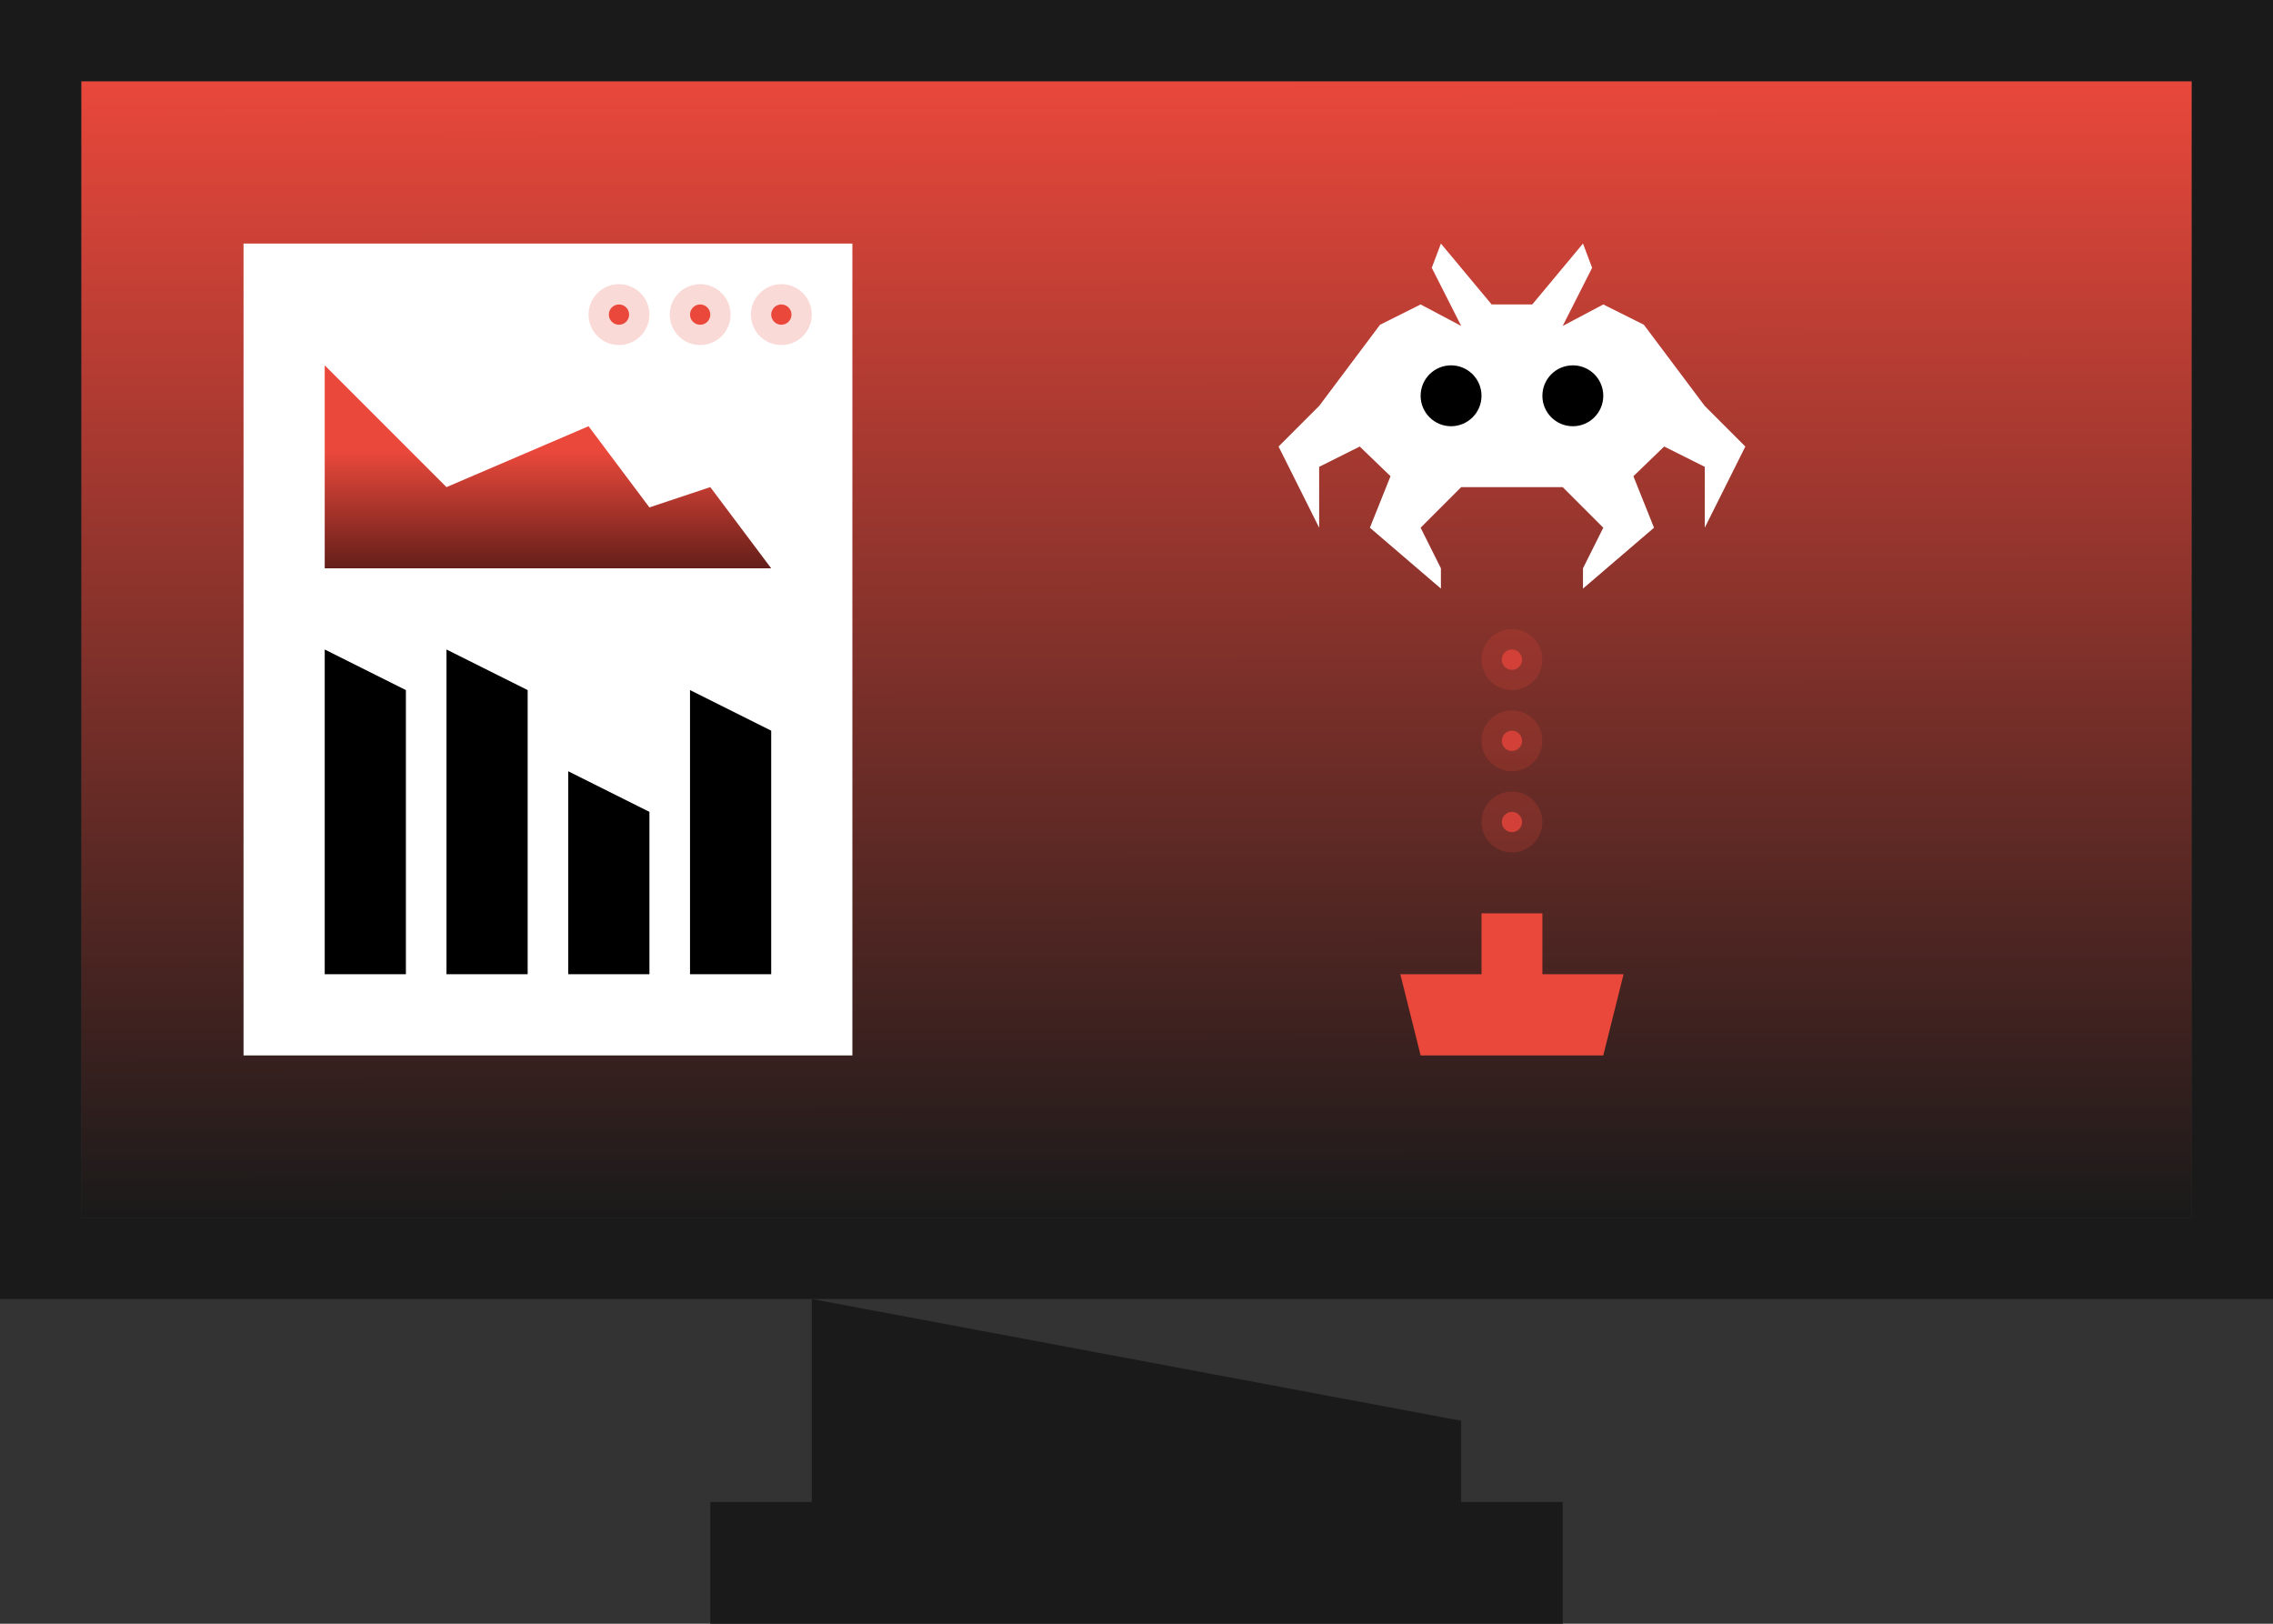 <svg width="112" height="80" viewBox="0 0 112 80" fill="none" xmlns="http://www.w3.org/2000/svg">
<rect x="0" y="0" width="112" height="80" fill="#333333" stroke="none"/>
<path d="M72 74V70L40 64V74H35V80H77V74H72Z" fill="#1A1A1A"/>
<path d="M108 4H4V60H108V4Z" fill="url(#paint0_linear_715_11089)"/>
<path d="M42 12H12V52H42V12Z" fill="white"/>
<path opacity="0.2" d="M37 15.5C37 16.328 37.672 17 38.5 17C39.328 17 40 16.328 40 15.5C40 14.672 39.328 14 38.5 14C37.672 14 37 14.672 37 15.5Z" fill="#EA483B"/>
<path d="M38 15.5C38 15.776 38.224 16 38.5 16C38.776 16 39 15.776 39 15.5C39 15.224 38.776 15 38.5 15C38.224 15 38 15.224 38 15.5Z" fill="#EA483B"/>
<path opacity="0.2" d="M33 15.5C33 16.328 33.672 17 34.5 17C35.328 17 36 16.328 36 15.5C36 14.672 35.328 14 34.5 14C33.672 14 33 14.672 33 15.5Z" fill="#EA483B"/>
<path d="M34 15.5C34 15.776 34.224 16 34.5 16C34.776 16 35 15.776 35 15.5C35 15.224 34.776 15 34.5 15C34.224 15 34 15.224 34 15.5Z" fill="#EA483B"/>
<path opacity="0.2" d="M29 15.5C29 16.328 29.672 17 30.5 17C31.328 17 32 16.328 32 15.5C32 14.672 31.328 14 30.5 14C29.672 14 29 14.672 29 15.5Z" fill="#EA483B"/>
<path d="M30 15.5C30 15.776 30.224 16 30.5 16C30.776 16 31 15.776 31 15.5C31 15.224 30.776 15 30.5 15C30.224 15 30 15.224 30 15.5Z" fill="#EA483B"/>
<path fill-rule="evenodd" clip-rule="evenodd" d="M20 34L16 32V48H20V34ZM38 36L34 34V48H38V36ZM28 38L32 40V48H28V38ZM26 34L22 32V48H26V34Z" fill="black"/>
<path d="M16 28H38L35 24L32 25L29 21L22 24L16 18V28Z" fill="url(#paint1_linear_715_11089)"/>
<path d="M69 48H73V45H76V48H80L79 52H70L69 48Z" fill="#EA483B"/>
<path opacity="0.2" d="M74.5 42C75.328 42 76 41.328 76 40.5C76 39.672 75.328 39 74.5 39C73.672 39 73 39.672 73 40.5C73 41.328 73.672 42 74.5 42Z" fill="#EA483B"/>
<path d="M74.5 41C74.776 41 75 40.776 75 40.5C75 40.224 74.776 40 74.5 40C74.224 40 74 40.224 74 40.5C74 40.776 74.224 41 74.5 41Z" fill="#D34037"/>
<path opacity="0.2" d="M74.5 38C75.328 38 76 37.328 76 36.5C76 35.672 75.328 35 74.5 35C73.672 35 73 35.672 73 36.5C73 37.328 73.672 38 74.5 38Z" fill="#EA483B"/>
<path d="M74.5 37C74.776 37 75 36.776 75 36.5C75 36.224 74.776 36 74.5 36C74.224 36 74 36.224 74 36.5C74 36.776 74.224 37 74.5 37Z" fill="#D34037"/>
<path opacity="0.2" d="M74.5 34C75.328 34 76 33.328 76 32.5C76 31.672 75.328 31 74.5 31C73.672 31 73 31.672 73 32.5C73 33.328 73.672 34 74.5 34Z" fill="#EA483B"/>
<path d="M74.5 33C74.776 33 75 32.776 75 32.5C75 32.224 74.776 32 74.5 32C74.224 32 74 32.224 74 32.5C74 32.776 74.224 33 74.5 33Z" fill="#D34037"/>
<path fill-rule="evenodd" clip-rule="evenodd" d="M67.5 26L71 29V28L70 26L72 24H74.5H77L79 26L78 28V29L81.5 26L80.484 23.463L82 22L84 23V26L86 22L84 20L81 16L79 15L77 16.06L78.451 13.194L78 12L75.5 15H74.5H73.5L71 12L70.549 13.194L72 16.06L70 15L68 16L65 20L63 22L65 26V23L67 22L68.516 23.463L67.5 26Z" fill="white"/>
<circle cx="77.5" cy="19.5" r="1.5" fill="black"/>
<circle cx="71.5" cy="19.5" r="1.5" fill="black"/>
<path d="M2 2H110V62H2V2Z" stroke="#1A1A1A" stroke-width="4"/>
<defs>
<linearGradient id="paint0_linear_715_11089" x1="56" y1="60" x2="55.965" y2="3.606" gradientUnits="userSpaceOnUse">
<stop stop-color="#1A1A1A"/>
<stop offset="1" stop-color="#EA483B"/>
</linearGradient>
<linearGradient id="paint1_linear_715_11089" x1="27" y1="32.257" x2="27" y2="22.256" gradientUnits="userSpaceOnUse">
<stop/>
<stop offset="1" stop-color="#EA483B"/>
</linearGradient>
</defs>
</svg>
